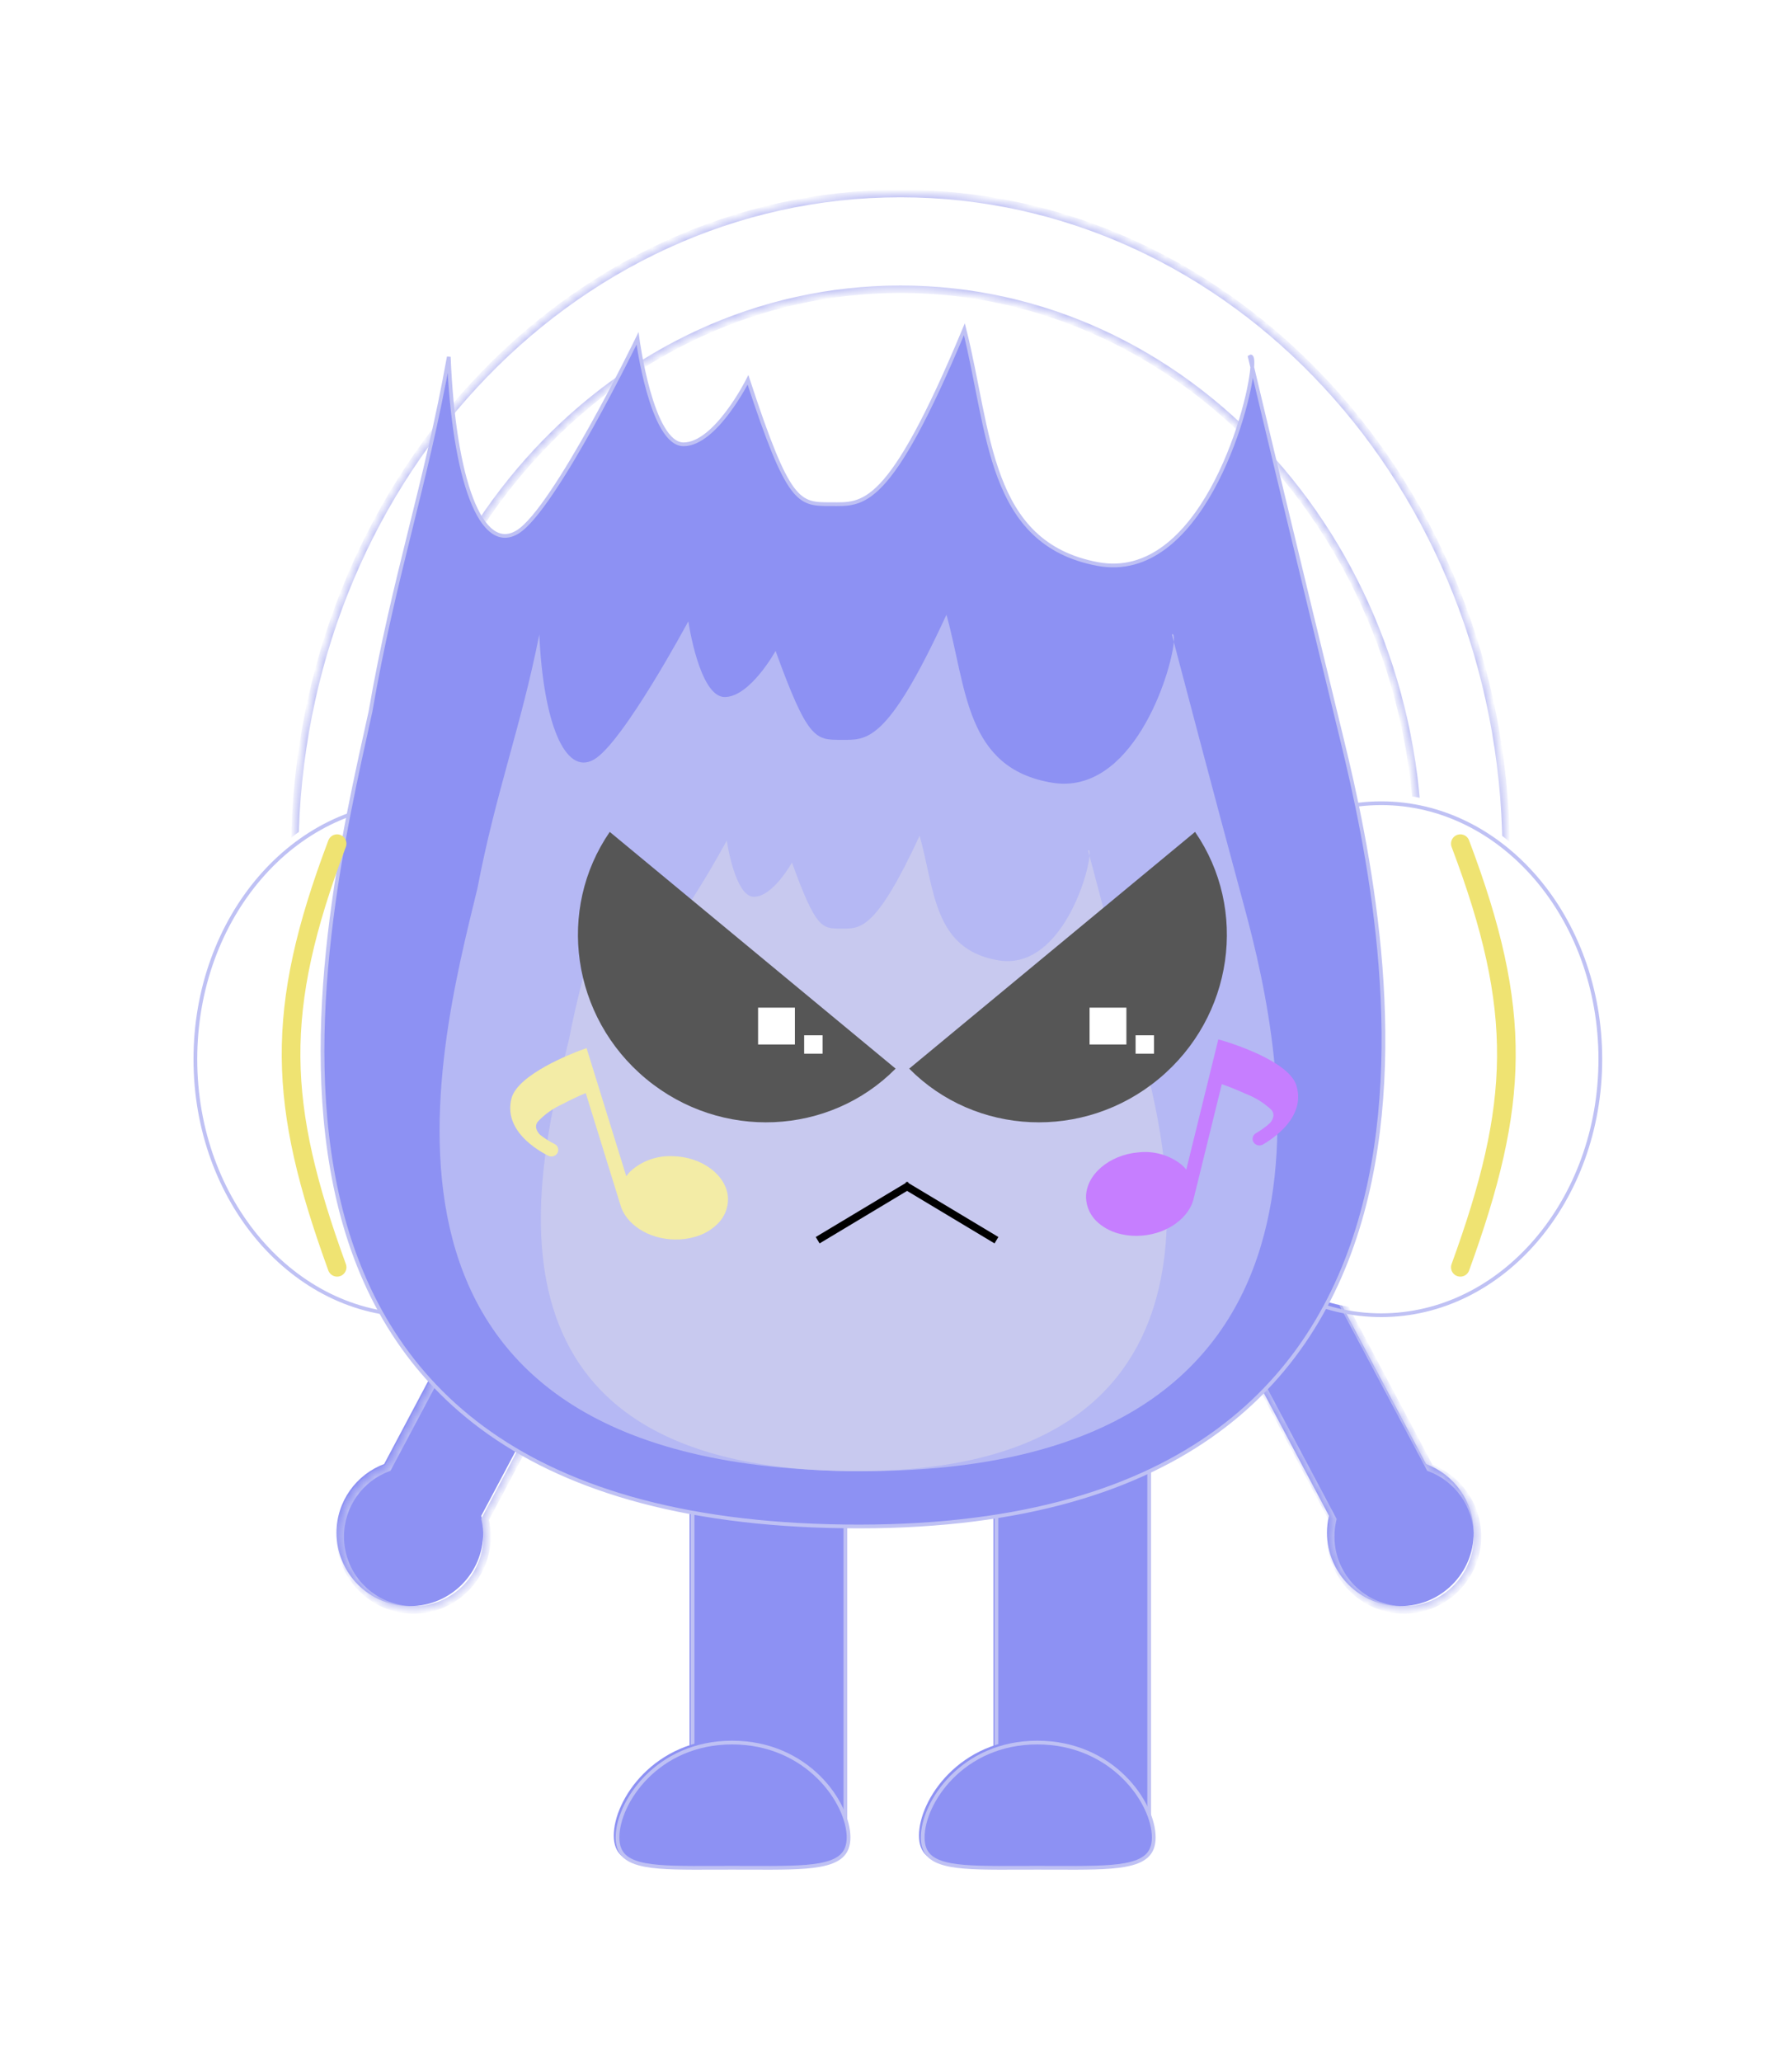 <svg width="213" height="245" viewBox="0 0 213 245" fill="none" xmlns="http://www.w3.org/2000/svg">
<g filter="url(#filter0_d_369_1139)">
<mask id="path-1-inside-1_369_1139" fill="white">
<path fill-rule="evenodd" clip-rule="evenodd" d="M71.836 153.838L60.281 147.706L46.104 174.419C42.796 175.658 40.441 178.848 40.441 182.589C40.441 187.405 44.346 191.31 49.162 191.31C53.978 191.31 57.883 187.405 57.883 182.589C57.883 181.894 57.802 181.219 57.648 180.571L71.836 153.838Z"/>
</mask>
<g filter="url(#filter1_i_369_1139)">
<path fill-rule="evenodd" clip-rule="evenodd" d="M71.836 153.838L60.281 147.706L46.104 174.419C42.796 175.658 40.441 178.848 40.441 182.589C40.441 187.405 44.346 191.31 49.162 191.31C53.978 191.31 57.883 187.405 57.883 182.589C57.883 181.894 57.802 181.219 57.648 180.571L71.836 153.838Z" fill="#8D91F3"/>
</g>
<path d="M60.281 147.706L60.489 147.314L60.097 147.106L59.889 147.498L60.281 147.706ZM71.836 153.838L72.228 154.046L72.436 153.654L72.044 153.446L71.836 153.838ZM46.104 174.419L46.26 174.835L46.417 174.776L46.496 174.627L46.104 174.419ZM57.648 180.571L57.256 180.363L57.178 180.511L57.217 180.674L57.648 180.571ZM60.073 148.098L71.628 154.23L72.044 153.446L60.489 147.314L60.073 148.098ZM46.496 174.627L60.673 147.914L59.889 147.498L45.712 174.211L46.496 174.627ZM40.885 182.589C40.885 179.039 43.119 176.011 46.26 174.835L45.949 174.004C42.473 175.305 39.998 178.657 39.998 182.589H40.885ZM49.162 190.866C44.591 190.866 40.885 187.16 40.885 182.589H39.998C39.998 187.65 44.101 191.753 49.162 191.753V190.866ZM57.439 182.589C57.439 187.16 53.733 190.866 49.162 190.866V191.753C54.223 191.753 58.326 187.65 58.326 182.589H57.439ZM57.217 180.674C57.362 181.288 57.439 181.929 57.439 182.589H58.326C58.326 181.86 58.241 181.15 58.08 180.469L57.217 180.674ZM71.444 153.63L57.256 180.363L58.04 180.779L72.228 154.046L71.444 153.63Z" fill="#BFC1F4" mask="url(#path-1-inside-1_369_1139)"/>
<mask id="path-3-inside-2_369_1139" fill="white">
<path fill-rule="evenodd" clip-rule="evenodd" d="M144.219 153.838L155.773 147.706L169.951 174.42C173.259 175.658 175.613 178.849 175.613 182.589C175.613 187.405 171.709 191.31 166.893 191.31C162.076 191.31 158.172 187.405 158.172 182.589C158.172 181.895 158.253 181.219 158.406 180.572L144.219 153.838Z"/>
</mask>
<g filter="url(#filter2_i_369_1139)">
<path fill-rule="evenodd" clip-rule="evenodd" d="M144.219 153.838L155.773 147.706L169.951 174.42C173.259 175.658 175.613 178.849 175.613 182.589C175.613 187.405 171.709 191.31 166.893 191.31C162.076 191.31 158.172 187.405 158.172 182.589C158.172 181.895 158.253 181.219 158.406 180.572L144.219 153.838Z" fill="#8D91F3"/>
</g>
<path d="M155.773 147.706L155.566 147.314L155.957 147.106L156.165 147.498L155.773 147.706ZM144.219 153.838L143.827 154.046L143.619 153.654L144.011 153.447L144.219 153.838ZM169.951 174.42L169.795 174.835L169.638 174.776L169.559 174.628L169.951 174.42ZM158.406 180.572L158.798 180.364L158.877 180.511L158.838 180.674L158.406 180.572ZM155.981 148.098L144.427 154.23L144.011 153.447L155.566 147.314L155.981 148.098ZM169.559 174.628L155.382 147.914L156.165 147.498L170.342 174.212L169.559 174.628ZM175.17 182.589C175.17 179.04 172.935 176.011 169.795 174.835L170.106 174.004C173.582 175.306 176.057 178.658 176.057 182.589H175.17ZM166.893 190.866C171.464 190.866 175.17 187.16 175.17 182.589H176.057C176.057 187.65 171.954 191.753 166.893 191.753V190.866ZM158.615 182.589C158.615 187.16 162.321 190.866 166.893 190.866V191.753C161.831 191.753 157.728 187.65 157.728 182.589H158.615ZM158.838 180.674C158.693 181.288 158.615 181.929 158.615 182.589H157.728C157.728 181.86 157.813 181.15 157.975 180.469L158.838 180.674ZM144.611 153.63L158.798 180.364L158.015 180.779L143.827 154.046L144.611 153.63Z" fill="#BFC1F4" mask="url(#path-3-inside-2_369_1139)"/>
<mask id="path-5-inside-3_369_1139" fill="white">
<path fill-rule="evenodd" clip-rule="evenodd" d="M179.027 100.7C178.562 57.701 146.507 23 107.031 23C67.556 23 35.5 57.701 35.035 100.7H45.446C45.91 63.981 73.305 34.371 107.031 34.371C140.757 34.371 168.152 63.981 168.616 100.7H179.027Z"/>
</mask>
<g filter="url(#filter3_i_369_1139)">
<path fill-rule="evenodd" clip-rule="evenodd" d="M179.027 100.7C178.562 57.701 146.507 23 107.031 23C67.556 23 35.5 57.701 35.035 100.7H45.446C45.91 63.981 73.305 34.371 107.031 34.371C140.757 34.371 168.152 63.981 168.616 100.7H179.027Z" fill="white"/>
</g>
<path d="M179.027 100.7V101.143H179.476L179.471 100.695L179.027 100.7ZM35.035 100.7L34.592 100.695L34.587 101.143H35.035V100.7ZM45.446 100.7V101.143H45.884L45.889 100.705L45.446 100.7ZM168.616 100.7L168.173 100.705L168.178 101.143H168.616V100.7ZM179.471 100.695C179.004 57.49 146.786 22.556 107.031 22.556V23.444C146.228 23.444 178.121 57.911 178.584 100.705L179.471 100.695ZM107.031 22.556C67.277 22.556 35.059 57.49 34.592 100.695L35.479 100.705C35.941 57.911 67.835 23.444 107.031 23.444V22.556ZM35.035 101.143H45.446V100.256H35.035V101.143ZM107.031 33.927C73.026 33.927 45.469 63.77 45.002 100.694L45.889 100.705C46.351 64.192 73.583 34.814 107.031 34.814V33.927ZM169.06 100.694C168.593 63.77 141.036 33.927 107.031 33.927V34.814C140.479 34.814 167.711 64.192 168.173 100.705L169.06 100.694ZM168.616 101.143H179.027V100.256H168.616V101.143Z" fill="#BFC1F4" mask="url(#path-5-inside-3_369_1139)"/>
<g filter="url(#filter4_i_369_1139)">
<ellipse cx="49.265" cy="125.87" rx="26.265" ry="30.642" fill="white"/>
</g>
<path d="M75.308 125.87C75.308 142.704 63.617 156.291 49.265 156.291C34.913 156.291 23.222 142.704 23.222 125.87C23.222 109.036 34.913 95.45 49.265 95.45C63.617 95.45 75.308 109.036 75.308 125.87Z" stroke="#BFC1F4" stroke-width="0.444"/>
<g filter="url(#filter5_i_369_1139)">
<ellipse cx="164.175" cy="125.87" rx="26.265" ry="30.642" fill="white"/>
</g>
<path d="M190.218 125.87C190.218 142.704 178.527 156.291 164.175 156.291C149.823 156.291 138.132 142.704 138.132 125.87C138.132 109.036 149.823 95.45 164.175 95.45C178.527 95.45 190.218 109.036 190.218 125.87Z" stroke="#BFC1F4" stroke-width="0.444"/>
<g filter="url(#filter6_ii_369_1139)">
<rect x="82.098" y="152.135" width="18.604" height="65.662" fill="#8D91F3"/>
</g>
<rect x="82.32" y="152.357" width="18.161" height="65.218" stroke="#BFC1F4" stroke-width="0.444"/>
<g filter="url(#filter7_ii_369_1139)">
<rect x="118.211" y="152.135" width="18.604" height="65.662" fill="#8D91F3"/>
</g>
<rect x="118.433" y="152.357" width="18.161" height="65.218" stroke="#BFC1F4" stroke-width="0.444"/>
<g filter="url(#filter8_ii_369_1139)">
<path d="M106.167 187.155C27.009 186.167 43.789 117.663 49.808 90.303C52.544 74.435 56.374 63.492 59.11 48.171C59.7 62.683 62.94 71.699 67.317 68.963C71.695 66.228 81.544 45.982 81.544 45.982C81.544 45.982 83.186 58.567 87.016 58.567C90.846 58.567 94.677 50.907 94.677 50.907C99.514 65.681 100.687 65.68 104.486 65.68H104.526C108.356 65.68 111.397 66.462 120.394 44.888C123.46 57.045 123.173 70.369 136.262 72.794C148.325 75.028 154.204 54.777 154.614 49.412C154.421 48.601 154.319 48.17 154.319 48.17C154.587 47.976 154.687 48.459 154.614 49.412C155.759 54.234 160.11 72.507 165.263 93.587C171.282 118.21 185.326 188.142 106.167 187.155Z" fill="#8D91F3" stroke="#BFC1F4" stroke-width="0.444"/>
<path d="M107.029 180.581C44.518 179.875 57.769 130.871 62.522 111.3C64.683 99.949 67.707 92.121 69.868 81.161C70.334 91.543 72.892 97.992 76.349 96.035C79.806 94.078 87.584 79.596 87.584 79.596C87.584 79.596 88.881 88.598 91.905 88.598C94.93 88.598 97.955 83.118 97.955 83.118C101.775 93.687 102.702 93.687 105.701 93.687H105.733C108.758 93.687 111.16 94.246 118.264 78.813C120.685 87.509 120.459 97.041 130.796 98.775C140.322 100.373 144.964 85.887 145.288 82.049C145.136 81.469 145.055 81.161 145.055 81.161C145.267 81.022 145.345 81.368 145.288 82.049C146.192 85.499 149.628 98.57 153.698 113.649C158.451 131.263 169.541 181.287 107.029 180.581Z" fill="#B5B8F4"/>
<path d="M106.68 180.583C59.968 180.059 69.87 143.701 73.422 129.181C75.037 120.759 77.297 114.951 78.911 106.82C79.26 114.522 81.171 119.307 83.755 117.855C86.338 116.403 92.15 105.658 92.15 105.658C92.15 105.658 93.119 112.338 95.379 112.338C97.639 112.338 99.9 108.272 99.9 108.272C102.754 116.113 103.446 116.113 105.688 116.113H105.712C107.972 116.113 109.767 116.528 115.076 105.077C116.885 111.53 116.715 118.601 124.44 119.888C131.558 121.074 135.027 110.326 135.269 107.478C135.155 107.048 135.095 106.82 135.095 106.82C135.253 106.716 135.312 106.973 135.269 107.478C135.945 110.038 138.513 119.736 141.553 130.924C145.105 143.992 153.392 181.107 106.68 180.583Z" fill="#C8C9EF"/>
</g>
<g filter="url(#filter9_ii_369_1139)">
<path d="M101.082 218.344C101.082 222.575 96.088 222.174 87.022 222.174C77.956 222.174 73.176 222.575 73.176 218.344C73.176 214.113 77.956 206.853 87.022 206.853C96.088 206.853 101.082 214.113 101.082 218.344Z" fill="#8D91F3"/>
</g>
<path d="M100.86 218.344C100.86 219.354 100.565 220.057 100.01 220.564C99.446 221.079 98.587 221.416 97.412 221.627C95.446 221.981 92.695 221.971 89.195 221.958C88.5 221.955 87.775 221.953 87.022 221.953C86.266 221.953 85.542 221.955 84.848 221.958C81.364 221.971 78.659 221.981 76.739 221.628C75.592 221.416 74.761 221.08 74.217 220.566C73.681 220.06 73.398 219.357 73.398 218.344C73.398 216.3 74.559 213.481 76.856 211.168C79.146 208.863 82.552 207.075 87.022 207.075C91.491 207.075 94.952 208.864 97.296 211.17C99.647 213.484 100.86 216.303 100.86 218.344Z" stroke="#BFC1F4" stroke-width="0.444"/>
<g filter="url(#filter10_ii_369_1139)">
<path d="M137.359 218.344C137.359 222.575 132.365 222.174 123.299 222.174C114.233 222.174 109.453 222.575 109.453 218.344C109.453 214.113 114.233 206.853 123.299 206.853C132.365 206.853 137.359 214.113 137.359 218.344Z" fill="#8D91F3"/>
</g>
<path d="M137.138 218.344C137.138 219.354 136.842 220.057 136.288 220.564C135.723 221.079 134.865 221.416 133.69 221.627C131.724 221.981 128.973 221.971 125.472 221.958C124.777 221.955 124.053 221.953 123.299 221.953C122.544 221.953 121.819 221.955 121.126 221.958C117.641 221.971 114.936 221.981 113.016 221.628C111.869 221.416 111.038 221.08 110.494 220.566C109.959 220.06 109.675 219.357 109.675 218.344C109.675 216.3 110.837 213.481 113.134 211.168C115.424 208.863 118.83 207.075 123.299 207.075C127.769 207.075 131.229 208.864 133.573 211.17C135.925 213.484 137.138 216.303 137.138 218.344Z" stroke="#BFC1F4" stroke-width="0.444"/>
<path fill-rule="evenodd" clip-rule="evenodd" d="M108.006 140.599L118.668 146.997L118.212 147.758L107.815 141.519L97.417 147.758L96.961 146.997L107.623 140.599L107.724 140.431L107.815 140.485L107.905 140.431L108.006 140.599Z" fill="black"/>
<g filter="url(#filter11_i_369_1139)">
<path d="M40.512 100.7C32.975 120.638 33.461 131.641 40.512 151.041" stroke="#EFE372" stroke-width="2.218" stroke-linecap="round"/>
</g>
<g filter="url(#filter12_i_369_1139)">
<path d="M174.023 100.7C181.56 120.638 181.074 131.641 174.023 151.041" stroke="#EFE372" stroke-width="2.218" stroke-linecap="round"/>
</g>
<g filter="url(#filter13_diii_369_1139)">
<path fill-rule="evenodd" clip-rule="evenodd" d="M72.477 99.302C66.139 108.497 67.89 121.279 76.805 128.66C85.72 136.041 98.604 135.376 106.454 127.434L72.477 99.302Z" fill="#565656"/>
<path fill-rule="evenodd" clip-rule="evenodd" d="M142.047 99.302C148.385 108.497 146.634 121.279 137.719 128.66C128.803 136.041 115.92 135.376 108.069 127.434L142.047 99.302Z" fill="#565656"/>
</g>
<g filter="url(#filter14_ii_369_1139)">
<rect x="90.461" y="120.098" width="4.377" height="4.377" fill="white"/>
</g>
<g filter="url(#filter15_ii_369_1139)">
<rect x="95.938" y="123.381" width="2.189" height="2.189" fill="white"/>
</g>
<g filter="url(#filter16_ii_369_1139)">
<rect x="129.863" y="120.098" width="4.377" height="4.377" fill="white"/>
</g>
<g filter="url(#filter17_ii_369_1139)">
<rect x="135.332" y="123.381" width="2.189" height="2.189" fill="white"/>
</g>
<g filter="url(#filter18_i_369_1139)">
<path d="M154.528 129.414C153.625 126.551 146.874 124.455 146.114 124.21L145.255 123.958L141.447 139.433C141.284 139.231 141.104 139.041 140.908 138.868C140.206 138.301 139.393 137.878 138.516 137.622C137.64 137.366 136.718 137.284 135.807 137.38C132.291 137.652 129.477 140.074 129.532 142.776C129.551 143.349 129.693 143.912 129.949 144.43C130.205 144.948 130.568 145.41 131.018 145.787C131.787 146.438 132.715 146.893 133.715 147.108C134.518 147.289 135.346 147.347 136.168 147.278C139.325 147.036 141.904 145.061 142.365 142.71L145.67 129.279C146.441 129.55 147.487 129.957 148.579 130.455C149.676 130.879 150.676 131.506 151.524 132.299C152.193 132.982 151.469 133.817 151.41 133.884C150.895 134.351 150.328 134.763 149.719 135.11C149.541 135.215 149.411 135.382 149.357 135.576C149.303 135.769 149.328 135.976 149.427 136.152C149.527 136.329 149.693 136.462 149.891 136.524C150.089 136.586 150.305 136.572 150.494 136.486C150.703 136.349 155.855 133.613 154.528 129.414Z" fill="#C67EFF"/>
</g>
<g filter="url(#filter19_i_369_1139)">
<path d="M61.232 130.995C61.963 128.084 68.578 125.591 69.322 125.301L70.165 124.999L74.884 140.221C75.034 140.009 75.203 139.809 75.388 139.624C76.055 139.017 76.842 138.546 77.702 138.239C78.562 137.931 79.477 137.795 80.392 137.836C83.918 137.9 86.871 140.15 86.976 142.851C86.991 143.424 86.882 143.995 86.658 144.527C86.433 145.059 86.098 145.542 85.671 145.944C84.942 146.64 84.043 147.149 83.057 147.423C82.266 147.652 81.443 147.758 80.619 147.739C77.453 147.685 74.761 145.866 74.162 143.546L70.066 130.335C69.313 130.652 68.292 131.12 67.232 131.681C66.162 132.17 65.2 132.855 64.401 133.697C63.774 134.419 64.547 135.208 64.609 135.272C65.151 135.708 65.742 136.085 66.37 136.396C66.554 136.49 66.693 136.649 66.759 136.839C66.825 137.029 66.812 137.237 66.723 137.419C66.634 137.601 66.476 137.743 66.282 137.817C66.088 137.891 65.871 137.89 65.678 137.815C65.461 137.69 60.156 135.265 61.232 130.995Z" fill="#F3ECA6"/>
</g>
</g>
<defs>
<filter id="filter0_d_369_1139" x="0.819" y="0.819" width="211.803" height="243.546" filterUnits="userSpaceOnUse" color-interpolation-filters="sRGB">
<feFlood flood-opacity="0" result="BackgroundImageFix"/>
<feColorMatrix in="SourceAlpha" type="matrix" values="0 0 0 0 0 0 0 0 0 0 0 0 0 0 0 0 0 0 127 0" result="hardAlpha"/>
<feOffset/>
<feGaussianBlur stdDeviation="11.09"/>
<feComposite in2="hardAlpha" operator="out"/>
<feColorMatrix type="matrix" values="0 0 0 0 0.337 0 0 0 0 0.361 0 0 0 0 0.918 0 0 0 1 0"/>
<feBlend mode="normal" in2="BackgroundImageFix" result="effect1_dropShadow_369_1139"/>
<feBlend mode="normal" in="SourceGraphic" in2="effect1_dropShadow_369_1139" result="shape"/>
</filter>
<filter id="filter1_i_369_1139" x="39.998" y="147.262" width="31.838" height="44.047" filterUnits="userSpaceOnUse" color-interpolation-filters="sRGB">
<feFlood flood-opacity="0" result="BackgroundImageFix"/>
<feBlend mode="normal" in="SourceGraphic" in2="BackgroundImageFix" result="shape"/>
<feColorMatrix in="SourceAlpha" type="matrix" values="0 0 0 0 0 0 0 0 0 0 0 0 0 0 0 0 0 0 127 0" result="hardAlpha"/>
<feOffset dx="-0.444" dy="-0.444"/>
<feGaussianBlur stdDeviation="0.887"/>
<feComposite in2="hardAlpha" operator="arithmetic" k2="-1" k3="1"/>
<feColorMatrix type="matrix" values="0 0 0 0 0 0 0 0 0 0 0 0 0 0 0 0 0 0 0.25 0"/>
<feBlend mode="normal" in2="shape" result="effect1_innerShadow_369_1139"/>
</filter>
<filter id="filter2_i_369_1139" x="143.775" y="147.263" width="31.838" height="44.047" filterUnits="userSpaceOnUse" color-interpolation-filters="sRGB">
<feFlood flood-opacity="0" result="BackgroundImageFix"/>
<feBlend mode="normal" in="SourceGraphic" in2="BackgroundImageFix" result="shape"/>
<feColorMatrix in="SourceAlpha" type="matrix" values="0 0 0 0 0 0 0 0 0 0 0 0 0 0 0 0 0 0 127 0" result="hardAlpha"/>
<feOffset dx="-0.444" dy="-0.444"/>
<feGaussianBlur stdDeviation="0.887"/>
<feComposite in2="hardAlpha" operator="arithmetic" k2="-1" k3="1"/>
<feColorMatrix type="matrix" values="0 0 0 0 0 0 0 0 0 0 0 0 0 0 0 0 0 0 0.25 0"/>
<feBlend mode="normal" in2="shape" result="effect1_innerShadow_369_1139"/>
</filter>
<filter id="filter3_i_369_1139" x="34.592" y="22.556" width="144.436" height="78.143" filterUnits="userSpaceOnUse" color-interpolation-filters="sRGB">
<feFlood flood-opacity="0" result="BackgroundImageFix"/>
<feBlend mode="normal" in="SourceGraphic" in2="BackgroundImageFix" result="shape"/>
<feColorMatrix in="SourceAlpha" type="matrix" values="0 0 0 0 0 0 0 0 0 0 0 0 0 0 0 0 0 0 127 0" result="hardAlpha"/>
<feOffset dx="-0.444" dy="-0.444"/>
<feGaussianBlur stdDeviation="0.887"/>
<feComposite in2="hardAlpha" operator="arithmetic" k2="-1" k3="1"/>
<feColorMatrix type="matrix" values="0 0 0 0 0 0 0 0 0 0 0 0 0 0 0 0 0 0 0.25 0"/>
<feBlend mode="normal" in2="shape" result="effect1_innerShadow_369_1139"/>
</filter>
<filter id="filter4_i_369_1139" x="23" y="94.341" width="52.531" height="62.172" filterUnits="userSpaceOnUse" color-interpolation-filters="sRGB">
<feFlood flood-opacity="0" result="BackgroundImageFix"/>
<feBlend mode="normal" in="SourceGraphic" in2="BackgroundImageFix" result="shape"/>
<feColorMatrix in="SourceAlpha" type="matrix" values="0 0 0 0 0 0 0 0 0 0 0 0 0 0 0 0 0 0 127 0" result="hardAlpha"/>
<feOffset dy="-0.887"/>
<feGaussianBlur stdDeviation="1.109"/>
<feComposite in2="hardAlpha" operator="arithmetic" k2="-1" k3="1"/>
<feColorMatrix type="matrix" values="0 0 0 0 0 0 0 0 0 0 0 0 0 0 0 0 0 0 0.25 0"/>
<feBlend mode="normal" in2="shape" result="effect1_innerShadow_369_1139"/>
</filter>
<filter id="filter5_i_369_1139" x="137.91" y="94.341" width="52.531" height="62.172" filterUnits="userSpaceOnUse" color-interpolation-filters="sRGB">
<feFlood flood-opacity="0" result="BackgroundImageFix"/>
<feBlend mode="normal" in="SourceGraphic" in2="BackgroundImageFix" result="shape"/>
<feColorMatrix in="SourceAlpha" type="matrix" values="0 0 0 0 0 0 0 0 0 0 0 0 0 0 0 0 0 0 127 0" result="hardAlpha"/>
<feOffset dy="-0.887"/>
<feGaussianBlur stdDeviation="1.109"/>
<feComposite in2="hardAlpha" operator="arithmetic" k2="-1" k3="1"/>
<feColorMatrix type="matrix" values="0 0 0 0 0 0 0 0 0 0 0 0 0 0 0 0 0 0 0.25 0"/>
<feBlend mode="normal" in2="shape" result="effect1_innerShadow_369_1139"/>
</filter>
<filter id="filter6_ii_369_1139" x="81.654" y="151.691" width="19.36" height="66.549" filterUnits="userSpaceOnUse" color-interpolation-filters="sRGB">
<feFlood flood-opacity="0" result="BackgroundImageFix"/>
<feBlend mode="normal" in="SourceGraphic" in2="BackgroundImageFix" result="shape"/>
<feColorMatrix in="SourceAlpha" type="matrix" values="0 0 0 0 0 0 0 0 0 0 0 0 0 0 0 0 0 0 127 0" result="hardAlpha"/>
<feOffset dx="-0.444" dy="-0.444"/>
<feGaussianBlur stdDeviation="1.109"/>
<feComposite in2="hardAlpha" operator="arithmetic" k2="-1" k3="1"/>
<feColorMatrix type="matrix" values="0 0 0 0 0 0 0 0 0 0 0 0 0 0 0 0 0 0 0.25 0"/>
<feBlend mode="normal" in2="shape" result="effect1_innerShadow_369_1139"/>
<feColorMatrix in="SourceAlpha" type="matrix" values="0 0 0 0 0 0 0 0 0 0 0 0 0 0 0 0 0 0 127 0" result="hardAlpha"/>
<feOffset dx="0.311" dy="0.444"/>
<feGaussianBlur stdDeviation="0.222"/>
<feComposite in2="hardAlpha" operator="arithmetic" k2="-1" k3="1"/>
<feColorMatrix type="matrix" values="0 0 0 0 1 0 0 0 0 1 0 0 0 0 1 0 0 0 0.2 0"/>
<feBlend mode="normal" in2="effect1_innerShadow_369_1139" result="effect2_innerShadow_369_1139"/>
</filter>
<filter id="filter7_ii_369_1139" x="117.767" y="151.691" width="19.36" height="66.549" filterUnits="userSpaceOnUse" color-interpolation-filters="sRGB">
<feFlood flood-opacity="0" result="BackgroundImageFix"/>
<feBlend mode="normal" in="SourceGraphic" in2="BackgroundImageFix" result="shape"/>
<feColorMatrix in="SourceAlpha" type="matrix" values="0 0 0 0 0 0 0 0 0 0 0 0 0 0 0 0 0 0 127 0" result="hardAlpha"/>
<feOffset dx="-0.444" dy="-0.444"/>
<feGaussianBlur stdDeviation="1.109"/>
<feComposite in2="hardAlpha" operator="arithmetic" k2="-1" k3="1"/>
<feColorMatrix type="matrix" values="0 0 0 0 0 0 0 0 0 0 0 0 0 0 0 0 0 0 0.25 0"/>
<feBlend mode="normal" in2="shape" result="effect1_innerShadow_369_1139"/>
<feColorMatrix in="SourceAlpha" type="matrix" values="0 0 0 0 0 0 0 0 0 0 0 0 0 0 0 0 0 0 127 0" result="hardAlpha"/>
<feOffset dx="0.311" dy="0.444"/>
<feGaussianBlur stdDeviation="0.222"/>
<feComposite in2="hardAlpha" operator="arithmetic" k2="-1" k3="1"/>
<feColorMatrix type="matrix" values="0 0 0 0 1 0 0 0 0 1 0 0 0 0 1 0 0 0 0.2 0"/>
<feBlend mode="normal" in2="effect1_innerShadow_369_1139" result="effect2_innerShadow_369_1139"/>
</filter>
<filter id="filter8_ii_369_1139" x="39.443" y="39.75" width="130.987" height="147.636" filterUnits="userSpaceOnUse" color-interpolation-filters="sRGB">
<feFlood flood-opacity="0" result="BackgroundImageFix"/>
<feBlend mode="normal" in="SourceGraphic" in2="BackgroundImageFix" result="shape"/>
<feColorMatrix in="SourceAlpha" type="matrix" values="0 0 0 0 0 0 0 0 0 0 0 0 0 0 0 0 0 0 127 0" result="hardAlpha"/>
<feOffset dx="-4.436" dy="-4.436"/>
<feGaussianBlur stdDeviation="3.327"/>
<feComposite in2="hardAlpha" operator="arithmetic" k2="-1" k3="1"/>
<feColorMatrix type="matrix" values="0 0 0 0 0 0 0 0 0 0 0 0 0 0 0 0 0 0 0.25 0"/>
<feBlend mode="normal" in2="shape" result="effect1_innerShadow_369_1139"/>
<feColorMatrix in="SourceAlpha" type="matrix" values="0 0 0 0 0 0 0 0 0 0 0 0 0 0 0 0 0 0 127 0" result="hardAlpha"/>
<feOffset dx="-1.331" dy="-1.331"/>
<feGaussianBlur stdDeviation="0.887"/>
<feComposite in2="hardAlpha" operator="arithmetic" k2="-1" k3="1"/>
<feColorMatrix type="matrix" values="0 0 0 0 0 0 0 0 0 0 0 0 0 0 0 0 0 0 0.25 0"/>
<feBlend mode="normal" in2="effect1_innerShadow_369_1139" result="effect2_innerShadow_369_1139"/>
</filter>
<filter id="filter9_ii_369_1139" x="72.732" y="206.41" width="28.572" height="15.997" filterUnits="userSpaceOnUse" color-interpolation-filters="sRGB">
<feFlood flood-opacity="0" result="BackgroundImageFix"/>
<feBlend mode="normal" in="SourceGraphic" in2="BackgroundImageFix" result="shape"/>
<feColorMatrix in="SourceAlpha" type="matrix" values="0 0 0 0 0 0 0 0 0 0 0 0 0 0 0 0 0 0 127 0" result="hardAlpha"/>
<feOffset dx="-0.444" dy="-0.444"/>
<feGaussianBlur stdDeviation="0.887"/>
<feComposite in2="hardAlpha" operator="arithmetic" k2="-1" k3="1"/>
<feColorMatrix type="matrix" values="0 0 0 0 0 0 0 0 0 0 0 0 0 0 0 0 0 0 0.25 0"/>
<feBlend mode="normal" in2="shape" result="effect1_innerShadow_369_1139"/>
<feColorMatrix in="SourceAlpha" type="matrix" values="0 0 0 0 0 0 0 0 0 0 0 0 0 0 0 0 0 0 127 0" result="hardAlpha"/>
<feOffset dx="0.222" dy="0.222"/>
<feGaussianBlur stdDeviation="0.222"/>
<feComposite in2="hardAlpha" operator="arithmetic" k2="-1" k3="1"/>
<feColorMatrix type="matrix" values="0 0 0 0 1 0 0 0 0 1 0 0 0 0 1 0 0 0 0.2 0"/>
<feBlend mode="normal" in2="effect1_innerShadow_369_1139" result="effect2_innerShadow_369_1139"/>
</filter>
<filter id="filter10_ii_369_1139" x="109.01" y="206.41" width="28.572" height="15.997" filterUnits="userSpaceOnUse" color-interpolation-filters="sRGB">
<feFlood flood-opacity="0" result="BackgroundImageFix"/>
<feBlend mode="normal" in="SourceGraphic" in2="BackgroundImageFix" result="shape"/>
<feColorMatrix in="SourceAlpha" type="matrix" values="0 0 0 0 0 0 0 0 0 0 0 0 0 0 0 0 0 0 127 0" result="hardAlpha"/>
<feOffset dx="-0.444" dy="-0.444"/>
<feGaussianBlur stdDeviation="0.887"/>
<feComposite in2="hardAlpha" operator="arithmetic" k2="-1" k3="1"/>
<feColorMatrix type="matrix" values="0 0 0 0 0 0 0 0 0 0 0 0 0 0 0 0 0 0 0.25 0"/>
<feBlend mode="normal" in2="shape" result="effect1_innerShadow_369_1139"/>
<feColorMatrix in="SourceAlpha" type="matrix" values="0 0 0 0 0 0 0 0 0 0 0 0 0 0 0 0 0 0 127 0" result="hardAlpha"/>
<feOffset dx="0.222" dy="0.222"/>
<feGaussianBlur stdDeviation="0.222"/>
<feComposite in2="hardAlpha" operator="arithmetic" k2="-1" k3="1"/>
<feColorMatrix type="matrix" values="0 0 0 0 1 0 0 0 0 1 0 0 0 0 1 0 0 0 0.2 0"/>
<feBlend mode="normal" in2="effect1_innerShadow_369_1139" result="effect2_innerShadow_369_1139"/>
</filter>
<filter id="filter11_i_369_1139" x="33.486" y="99.147" width="8.135" height="53.003" filterUnits="userSpaceOnUse" color-interpolation-filters="sRGB">
<feFlood flood-opacity="0" result="BackgroundImageFix"/>
<feBlend mode="normal" in="SourceGraphic" in2="BackgroundImageFix" result="shape"/>
<feColorMatrix in="SourceAlpha" type="matrix" values="0 0 0 0 0 0 0 0 0 0 0 0 0 0 0 0 0 0 127 0" result="hardAlpha"/>
<feOffset dx="-0.444" dy="-0.444"/>
<feGaussianBlur stdDeviation="0.887"/>
<feComposite in2="hardAlpha" operator="arithmetic" k2="-1" k3="1"/>
<feColorMatrix type="matrix" values="0 0 0 0 0 0 0 0 0 0 0 0 0 0 0 0 0 0 0.1 0"/>
<feBlend mode="normal" in2="shape" result="effect1_innerShadow_369_1139"/>
</filter>
<filter id="filter12_i_369_1139" x="172.47" y="99.147" width="8.135" height="53.003" filterUnits="userSpaceOnUse" color-interpolation-filters="sRGB">
<feFlood flood-opacity="0" result="BackgroundImageFix"/>
<feBlend mode="normal" in="SourceGraphic" in2="BackgroundImageFix" result="shape"/>
<feColorMatrix in="SourceAlpha" type="matrix" values="0 0 0 0 0 0 0 0 0 0 0 0 0 0 0 0 0 0 127 0" result="hardAlpha"/>
<feOffset dx="-0.444" dy="-0.444"/>
<feGaussianBlur stdDeviation="0.887"/>
<feComposite in2="hardAlpha" operator="arithmetic" k2="-1" k3="1"/>
<feColorMatrix type="matrix" values="0 0 0 0 0 0 0 0 0 0 0 0 0 0 0 0 0 0 0.1 0"/>
<feBlend mode="normal" in2="shape" result="effect1_innerShadow_369_1139"/>
</filter>
<filter id="filter13_diii_369_1139" x="66.921" y="97.972" width="80.682" height="38.062" filterUnits="userSpaceOnUse" color-interpolation-filters="sRGB">
<feFlood flood-opacity="0" result="BackgroundImageFix"/>
<feColorMatrix in="SourceAlpha" type="matrix" values="0 0 0 0 0 0 0 0 0 0 0 0 0 0 0 0 0 0 127 0" result="hardAlpha"/>
<feOffset dy="0.444"/>
<feGaussianBlur stdDeviation="0.887"/>
<feComposite in2="hardAlpha" operator="out"/>
<feColorMatrix type="matrix" values="0 0 0 0 0 0 0 0 0 0 0 0 0 0 0 0 0 0 0.25 0"/>
<feBlend mode="normal" in2="BackgroundImageFix" result="effect1_dropShadow_369_1139"/>
<feBlend mode="normal" in="SourceGraphic" in2="effect1_dropShadow_369_1139" result="shape"/>
<feColorMatrix in="SourceAlpha" type="matrix" values="0 0 0 0 0 0 0 0 0 0 0 0 0 0 0 0 0 0 127 0" result="hardAlpha"/>
<feOffset dy="-0.887"/>
<feGaussianBlur stdDeviation="0.887"/>
<feComposite in2="hardAlpha" operator="arithmetic" k2="-1" k3="1"/>
<feColorMatrix type="matrix" values="0 0 0 0 0 0 0 0 0 0 0 0 0 0 0 0 0 0 0.25 0"/>
<feBlend mode="normal" in2="shape" result="effect2_innerShadow_369_1139"/>
<feColorMatrix in="SourceAlpha" type="matrix" values="0 0 0 0 0 0 0 0 0 0 0 0 0 0 0 0 0 0 127 0" result="hardAlpha"/>
<feOffset dx="-0.222" dy="-0.222"/>
<feGaussianBlur stdDeviation="0.155"/>
<feComposite in2="hardAlpha" operator="arithmetic" k2="-1" k3="1"/>
<feColorMatrix type="matrix" values="0 0 0 0 0.979 0 0 0 0 0.983 0 0 0 0 1 0 0 0 0.25 0"/>
<feBlend mode="normal" in2="effect2_innerShadow_369_1139" result="effect3_innerShadow_369_1139"/>
<feColorMatrix in="SourceAlpha" type="matrix" values="0 0 0 0 0 0 0 0 0 0 0 0 0 0 0 0 0 0 127 0" result="hardAlpha"/>
<feOffset dx="0.222" dy="0.222"/>
<feGaussianBlur stdDeviation="0.222"/>
<feComposite in2="hardAlpha" operator="arithmetic" k2="-1" k3="1"/>
<feColorMatrix type="matrix" values="0 0 0 0 1 0 0 0 0 1 0 0 0 0 1 0 0 0 0.2 0"/>
<feBlend mode="normal" in2="effect3_innerShadow_369_1139" result="effect4_innerShadow_369_1139"/>
</filter>
<filter id="filter14_ii_369_1139" x="90.239" y="119.876" width="4.601" height="4.599" filterUnits="userSpaceOnUse" color-interpolation-filters="sRGB">
<feFlood flood-opacity="0" result="BackgroundImageFix"/>
<feBlend mode="normal" in="SourceGraphic" in2="BackgroundImageFix" result="shape"/>
<feColorMatrix in="SourceAlpha" type="matrix" values="0 0 0 0 0 0 0 0 0 0 0 0 0 0 0 0 0 0 127 0" result="hardAlpha"/>
<feOffset dx="-0.222" dy="-0.222"/>
<feGaussianBlur stdDeviation="0.222"/>
<feComposite in2="hardAlpha" operator="arithmetic" k2="-1" k3="1"/>
<feColorMatrix type="matrix" values="0 0 0 0 0 0 0 0 0 0 0 0 0 0 0 0 0 0 0.25 0"/>
<feBlend mode="normal" in2="shape" result="effect1_innerShadow_369_1139"/>
<feColorMatrix in="SourceAlpha" type="matrix" values="0 0 0 0 0 0 0 0 0 0 0 0 0 0 0 0 0 0 127 0" result="hardAlpha"/>
<feOffset dx="-0.133" dy="-0.133"/>
<feGaussianBlur stdDeviation="0.222"/>
<feComposite in2="hardAlpha" operator="arithmetic" k2="-1" k3="1"/>
<feColorMatrix type="matrix" values="0 0 0 0 0 0 0 0 0 0 0 0 0 0 0 0 0 0 0.2 0"/>
<feBlend mode="normal" in2="effect1_innerShadow_369_1139" result="effect2_innerShadow_369_1139"/>
</filter>
<filter id="filter15_ii_369_1139" x="95.716" y="123.159" width="2.409" height="2.411" filterUnits="userSpaceOnUse" color-interpolation-filters="sRGB">
<feFlood flood-opacity="0" result="BackgroundImageFix"/>
<feBlend mode="normal" in="SourceGraphic" in2="BackgroundImageFix" result="shape"/>
<feColorMatrix in="SourceAlpha" type="matrix" values="0 0 0 0 0 0 0 0 0 0 0 0 0 0 0 0 0 0 127 0" result="hardAlpha"/>
<feOffset dx="-0.222" dy="-0.222"/>
<feGaussianBlur stdDeviation="0.222"/>
<feComposite in2="hardAlpha" operator="arithmetic" k2="-1" k3="1"/>
<feColorMatrix type="matrix" values="0 0 0 0 0 0 0 0 0 0 0 0 0 0 0 0 0 0 0.25 0"/>
<feBlend mode="normal" in2="shape" result="effect1_innerShadow_369_1139"/>
<feColorMatrix in="SourceAlpha" type="matrix" values="0 0 0 0 0 0 0 0 0 0 0 0 0 0 0 0 0 0 127 0" result="hardAlpha"/>
<feOffset dx="-0.133" dy="-0.133"/>
<feGaussianBlur stdDeviation="0.222"/>
<feComposite in2="hardAlpha" operator="arithmetic" k2="-1" k3="1"/>
<feColorMatrix type="matrix" values="0 0 0 0 0 0 0 0 0 0 0 0 0 0 0 0 0 0 0.2 0"/>
<feBlend mode="normal" in2="effect1_innerShadow_369_1139" result="effect2_innerShadow_369_1139"/>
</filter>
<filter id="filter16_ii_369_1139" x="129.641" y="119.876" width="4.601" height="4.599" filterUnits="userSpaceOnUse" color-interpolation-filters="sRGB">
<feFlood flood-opacity="0" result="BackgroundImageFix"/>
<feBlend mode="normal" in="SourceGraphic" in2="BackgroundImageFix" result="shape"/>
<feColorMatrix in="SourceAlpha" type="matrix" values="0 0 0 0 0 0 0 0 0 0 0 0 0 0 0 0 0 0 127 0" result="hardAlpha"/>
<feOffset dx="-0.222" dy="-0.222"/>
<feGaussianBlur stdDeviation="0.222"/>
<feComposite in2="hardAlpha" operator="arithmetic" k2="-1" k3="1"/>
<feColorMatrix type="matrix" values="0 0 0 0 0 0 0 0 0 0 0 0 0 0 0 0 0 0 0.25 0"/>
<feBlend mode="normal" in2="shape" result="effect1_innerShadow_369_1139"/>
<feColorMatrix in="SourceAlpha" type="matrix" values="0 0 0 0 0 0 0 0 0 0 0 0 0 0 0 0 0 0 127 0" result="hardAlpha"/>
<feOffset dx="-0.133" dy="-0.133"/>
<feGaussianBlur stdDeviation="0.222"/>
<feComposite in2="hardAlpha" operator="arithmetic" k2="-1" k3="1"/>
<feColorMatrix type="matrix" values="0 0 0 0 0 0 0 0 0 0 0 0 0 0 0 0 0 0 0.2 0"/>
<feBlend mode="normal" in2="effect1_innerShadow_369_1139" result="effect2_innerShadow_369_1139"/>
</filter>
<filter id="filter17_ii_369_1139" x="135.11" y="123.159" width="2.409" height="2.411" filterUnits="userSpaceOnUse" color-interpolation-filters="sRGB">
<feFlood flood-opacity="0" result="BackgroundImageFix"/>
<feBlend mode="normal" in="SourceGraphic" in2="BackgroundImageFix" result="shape"/>
<feColorMatrix in="SourceAlpha" type="matrix" values="0 0 0 0 0 0 0 0 0 0 0 0 0 0 0 0 0 0 127 0" result="hardAlpha"/>
<feOffset dx="-0.222" dy="-0.222"/>
<feGaussianBlur stdDeviation="0.222"/>
<feComposite in2="hardAlpha" operator="arithmetic" k2="-1" k3="1"/>
<feColorMatrix type="matrix" values="0 0 0 0 0 0 0 0 0 0 0 0 0 0 0 0 0 0 0.25 0"/>
<feBlend mode="normal" in2="shape" result="effect1_innerShadow_369_1139"/>
<feColorMatrix in="SourceAlpha" type="matrix" values="0 0 0 0 0 0 0 0 0 0 0 0 0 0 0 0 0 0 127 0" result="hardAlpha"/>
<feOffset dx="-0.133" dy="-0.133"/>
<feGaussianBlur stdDeviation="0.222"/>
<feComposite in2="hardAlpha" operator="arithmetic" k2="-1" k3="1"/>
<feColorMatrix type="matrix" values="0 0 0 0 0 0 0 0 0 0 0 0 0 0 0 0 0 0 0.2 0"/>
<feBlend mode="normal" in2="effect1_innerShadow_369_1139" result="effect2_innerShadow_369_1139"/>
</filter>
<filter id="filter18_i_369_1139" x="129.088" y="123.515" width="25.659" height="23.791" filterUnits="userSpaceOnUse" color-interpolation-filters="sRGB">
<feFlood flood-opacity="0" result="BackgroundImageFix"/>
<feBlend mode="normal" in="SourceGraphic" in2="BackgroundImageFix" result="shape"/>
<feColorMatrix in="SourceAlpha" type="matrix" values="0 0 0 0 0 0 0 0 0 0 0 0 0 0 0 0 0 0 127 0" result="hardAlpha"/>
<feOffset dx="-0.444" dy="-0.444"/>
<feGaussianBlur stdDeviation="0.444"/>
<feComposite in2="hardAlpha" operator="arithmetic" k2="-1" k3="1"/>
<feColorMatrix type="matrix" values="0 0 0 0 0 0 0 0 0 0 0 0 0 0 0 0 0 0 0.1 0"/>
<feBlend mode="normal" in2="shape" result="effect1_innerShadow_369_1139"/>
</filter>
<filter id="filter19_i_369_1139" x="60.642" y="124.555" width="26.334" height="23.186" filterUnits="userSpaceOnUse" color-interpolation-filters="sRGB">
<feFlood flood-opacity="0" result="BackgroundImageFix"/>
<feBlend mode="normal" in="SourceGraphic" in2="BackgroundImageFix" result="shape"/>
<feColorMatrix in="SourceAlpha" type="matrix" values="0 0 0 0 0 0 0 0 0 0 0 0 0 0 0 0 0 0 127 0" result="hardAlpha"/>
<feOffset dx="-0.444" dy="-0.444"/>
<feGaussianBlur stdDeviation="0.444"/>
<feComposite in2="hardAlpha" operator="arithmetic" k2="-1" k3="1"/>
<feColorMatrix type="matrix" values="0 0 0 0 0 0 0 0 0 0 0 0 0 0 0 0 0 0 0.1 0"/>
<feBlend mode="normal" in2="shape" result="effect1_innerShadow_369_1139"/>
</filter>
</defs>
</svg>
